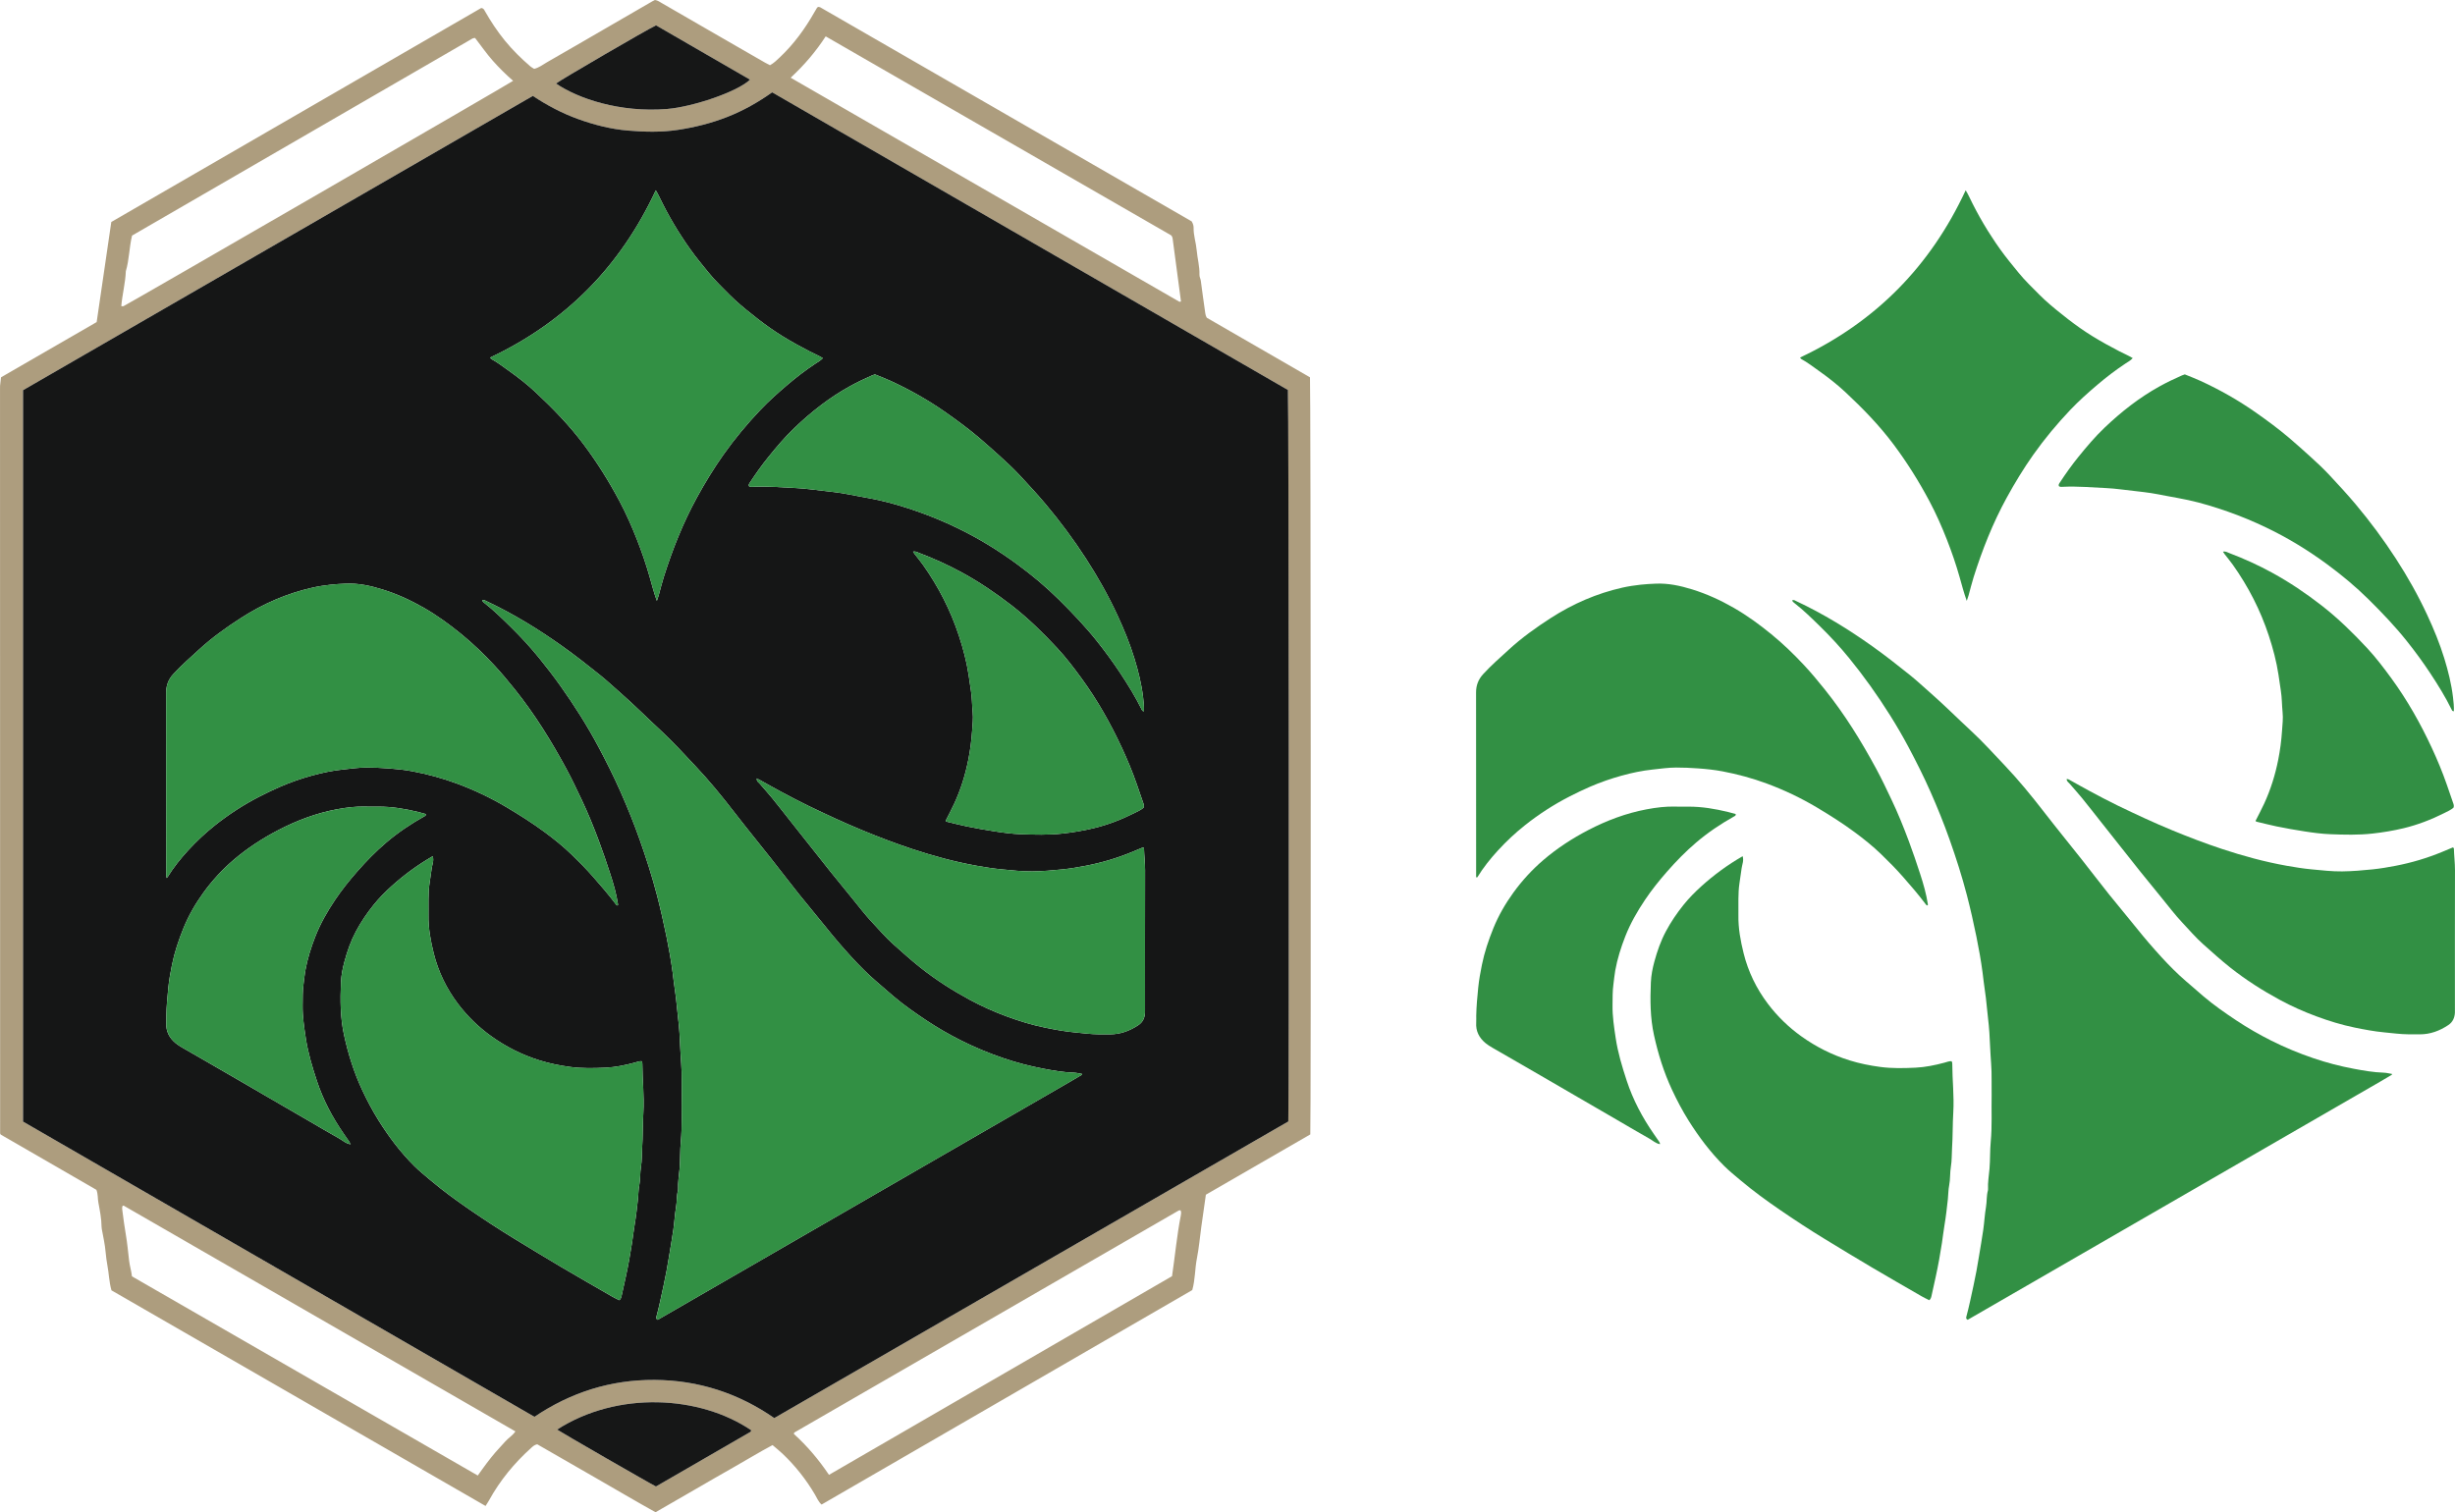 <?xml version="1.0" encoding="UTF-8"?>
<svg id="Layer_1" data-name="Layer 1" xmlns="http://www.w3.org/2000/svg" viewBox="0 0 349.595 215.383">
    <defs>
        <style>
            .cls-1 {
            fill: #329044;
            }

            .cls-1, .cls-2, .cls-3, .cls-4, .cls-5, .cls-6 {
            stroke-width: 0px;
            }

            .cls-2 {
            fill: #161717;
            }

            .cls-3 {
            fill: #ad9d7e;
            }

            .cls-4 {
            fill: #1b2d1f;
            }

            .cls-5 {
            fill: #328f44;
            }

            .cls-6 {
            fill: #151616;
            }
        </style>
    </defs>
    <g>
        <path class="cls-3"
              d="m186.587,161.57c-4.99,2.882-9.967,5.757-14.869,8.588-.229,1.608-.447,3.11-.655,4.614-.204,1.477-.327,2.969-.617,4.428-.296,1.491-.237,3.032-.665,4.54-17.586,10.178-35.172,20.356-52.788,30.551-.451-.399-.661-.945-.944-1.427-1.275-2.164-2.814-4.113-4.638-5.836-.435-.411-.906-.783-1.4-1.208-1.911,1.017-3.726,2.133-5.58,3.18-1.837,1.037-3.657,2.101-5.484,3.155-1.849,1.066-3.697,2.134-5.595,3.229-2.859-1.588-5.659-3.246-8.48-4.866-2.802-1.609-5.601-3.221-8.37-4.813-.401.077-.634.312-.876.53-2.404,2.162-4.43,4.628-5.992,7.466-.142.258-.312.501-.491.788-17.813-10.269-35.58-20.512-53.27-30.71-.35-1.243-.359-2.426-.583-3.574-.23-1.178-.247-2.383-.49-3.558-.109-.528-.204-1.06-.302-1.59-.02-.106-.034-.216-.035-.324-.011-1.18-.246-2.328-.459-3.483-.103-.559-.033-1.149-.274-1.785-4.503-2.601-9.077-5.244-13.629-7.872-.028-.051-.043-.074-.054-.098-.012-.024-.029-.05-.029-.075C.012,126.091.007,90.764.003,55.437c0-.165-.01-.33.006-.493.036-.38.085-.758.136-1.204,4.522-2.612,9.07-5.239,13.62-7.867.35-2.39.696-4.75,1.041-7.111.344-2.351.686-4.702,1.043-7.146C33.403,21.452,51.013,11.274,68.533,1.135c.35.06.41.261.502.422.843,1.478,1.775,2.895,2.85,4.215,1.094,1.343,2.322,2.552,3.633,3.679.163.14.363.237.546.355.703-.166,1.244-.607,1.831-.943,2.806-1.604,5.598-3.231,8.395-4.851,2.204-1.276,4.407-2.554,6.612-3.83.117-.068.241-.122.36-.182.384.045.674.268.978.441,1.853,1.062,3.699,2.138,5.549,3.206,1.992,1.151,3.986,2.299,5.979,3.448,1.068.616,2.135,1.231,3.205,1.843.213.122.435.228.673.353.539-.293.968-.715,1.401-1.123,1.99-1.879,3.584-4.062,4.928-6.437.121-.214.246-.426.377-.635.026-.042.088-.061.164-.111.08.015.201.006.288.057,17.655,10.173,35.307,20.351,52.894,30.49.201.344.278.634.273.94-.02,1.074.346,2.093.436,3.151.099,1.17.436,2.315.396,3.499-.011.315.157.571.195.872.194,1.545.425,3.085.637,4.627.027.194.07.376.221.64,4.849,2.8,9.779,5.647,14.687,8.48.112.665.156,106.259.045,107.827ZM75.876,13.659C51.645,27.65,27.446,41.622,3.279,55.576v104.171c24.264,14.01,48.509,28.009,72.826,42.049,5.127-3.463,10.832-5.29,17.094-5.256,6.253.034,11.943,1.891,17.055,5.434,24.458-14.114,48.853-28.188,73.201-42.243.12-2.331.066-103.486-.056-104.189-24.471-14.124-48.956-28.256-73.445-42.391-2.024,1.431-4.119,2.613-6.373,3.499-2.269.891-4.61,1.479-7.025,1.846-2.395.364-4.78.303-7.17.099-2.434-.207-4.787-.814-7.08-1.641-2.275-.821-4.401-1.949-6.432-3.294Zm-7.841,196.497c.477-.661.866-1.221,1.278-1.764.397-.523.806-1.039,1.234-1.537.446-.519.933-1.003,1.379-1.523.438-.511,1.054-.847,1.469-1.46-18.627-10.738-37.203-21.446-55.781-32.154-.019-.011-.053-.001-.079.005-.025.005-.048.017-.079.029-.112.264-.047.54-.012.805.146,1.107.287,2.215.479,3.314.216,1.234.314,2.483.468,3.724.091.734.313,1.427.402,2.193,16.394,9.444,32.787,18.888,49.242,28.367ZM17.271,43.598c.147.009.236.041.303.015.499-.2,55.045-31.749,55.495-32.102-1.036-.902-2.003-1.854-2.906-2.876-.906-1.025-1.676-2.151-2.513-3.231-.149.03-.27.024-.357.075-16.18,9.365-32.357,18.734-48.489,28.076-.412,1.726-.399,3.442-.885,5.071-.064,1.669-.503,3.295-.648,4.971ZM112.59,11.068c18.545,10.692,36.952,21.304,55.362,31.913.034.02.101-.017.223-.041-.396-2.99-.792-5.985-1.193-8.979-.022-.162-.085-.318-.218-.448-16.358-9.423-32.727-18.853-49.184-28.333-1.411,2.167-3.035,4.078-4.989,5.888Zm55.535,161.322c-.212-.047-.325.049-.439.115-18.191,10.505-36.38,21.013-54.569,31.523-.02.011-.031.043-.04.067-.009.025-.009.052-.024.144,1.887,1.701,3.542,3.66,4.995,5.819,16.317-9.451,32.571-18.866,48.853-28.297.426-2.884.685-5.775,1.245-8.621.046-.233.089-.487-.022-.75Zm-74.716,39.325c.421-.242.824-.473,1.226-.706,3.962-2.29,7.924-4.58,11.885-6.871.184-.106.414-.168.467-.422-7.338-4.987-19.074-5.628-27.653-.105.52.371,13.316,7.746,14.075,8.103Zm.011-208.107c-1.243.571-13.757,7.862-14.239,8.286,3.087,2.122,9.061,4.179,15.823,3.626,3.611-.295,9.998-2.432,11.8-4.176-4.463-2.589-8.915-5.156-13.385-7.737Z"/>
        <path class="cls-6"
              d="m75.876,13.659c2.031,1.346,4.157,2.474,6.432,3.294,2.293.827,4.646,1.434,7.08,1.641,2.39.203,4.775.265,7.17-.099,2.415-.367,4.756-.955,7.025-1.846,2.255-.886,4.35-2.067,6.373-3.499,24.489,14.135,48.974,28.267,73.445,42.391.121.702.176,101.858.056,104.189-24.348,14.055-48.743,28.13-73.201,42.243-5.113-3.543-10.802-5.399-17.055-5.434-6.263-.034-11.967,1.793-17.094,5.256-24.317-14.04-48.562-28.039-72.826-42.049V55.576c24.167-13.954,48.365-27.926,72.596-41.917Zm-26.034,149.302c.009.071.039.098.09.08.012-.053-.018-.079-.09-.08.019-.146-.044-.261-.126-.377-.253-.357-.499-.719-.748-1.078-1.63-2.351-2.961-4.863-3.854-7.58-.655-1.992-1.262-4.001-1.575-6.091-.231-1.541-.467-3.074-.447-4.635.013-1.01-.011-2.017.129-3.029.089-.645.142-1.304.258-1.945.302-1.668.81-3.28,1.429-4.86.723-1.845,1.703-3.551,2.8-5.188.943-1.408,2.004-2.73,3.122-4.009,1.3-1.487,2.672-2.893,4.177-4.175,1.672-1.426,3.484-2.64,5.396-3.713.112-.062.265-.101.233-.338-.344-.094-.705-.201-1.071-.29-1.86-.454-3.739-.77-5.661-.764-.603.002-1.207.016-1.809-.005-1.402-.048-2.787.13-4.153.387-2.919.548-5.681,1.59-8.307,2.956-2.283,1.188-4.433,2.587-6.399,4.271-1.612,1.381-3.026,2.928-4.265,4.639-1.142,1.577-2.111,3.255-2.846,5.066-.689,1.699-1.272,3.427-1.634,5.226-.215,1.069-.413,2.137-.522,3.226-.133,1.331-.257,2.661-.284,3.998-.007.329.018.659-.004.987-.082,1.224.42,2.181,1.34,2.939.293.242.623.445.952.637,1.133.662,2.275,1.31,3.412,1.966,1.705.985,3.408,1.971,5.112,2.958,1.206.699,2.41,1.403,3.616,2.103,1.844,1.071,3.69,2.14,5.534,3.211,1.56.906,3.111,1.829,4.684,2.713.494.278.92.697,1.51.794Zm57.93-52.005c-.01-.071-.04-.098-.091-.079-.01.052.021.078.092.077-.026.327.25.467.421.668.586.686,1.195,1.352,1.764,2.051.914,1.124,1.804,2.268,2.703,3.403.95,1.2,1.899,2.401,2.849,3.601.933,1.179,1.86,2.362,2.802,3.534,1.01,1.258,2.03,2.507,3.052,3.755.935,1.142,1.825,2.328,2.835,3.399.992,1.052,1.928,2.158,3.019,3.127,1.268,1.127,2.521,2.266,3.852,3.32,2.216,1.753,4.586,3.265,7.068,4.606,1.663.898,3.387,1.667,5.158,2.324,1.791.664,3.614,1.228,5.491,1.612,1.389.284,2.777.546,4.193.681,1.168.112,2.33.27,3.505.279.521.004,1.042,0,1.563.002,1.501.004,2.837-.5,4.068-1.322.616-.411.89-1.016.936-1.738.012-.191.002-.384.002-.576,0-6.58-.009-13.159.009-19.739.003-1.042-.131-2.071-.157-3.109-.001-.038-.066-.075-.13-.144-.511.213-1.035.435-1.561.652-2.126.877-4.319,1.529-6.576,1.965-1.097.212-2.195.4-3.309.515-1.44.149-2.88.269-4.327.288-1.45.019-2.886-.152-4.327-.286-1.197-.111-2.377-.299-3.558-.51-3.148-.561-6.224-1.4-9.254-2.405-2.359-.783-4.68-1.67-6.98-2.616-2.657-1.093-5.257-2.308-7.842-3.555-1.331-.642-2.632-1.344-3.937-2.037-.917-.488-1.817-1.009-2.728-1.509-.189-.104-.366-.249-.603-.235Zm-84.1,13.998c.029.033.058.066.087.099.028-.034.055-.069.083-.103.849-1.379,1.857-2.641,2.946-3.83,1.184-1.292,2.461-2.489,3.84-3.583,2.002-1.588,4.131-2.964,6.403-4.125.951-.486,1.912-.947,2.893-1.371,1.458-.63,2.955-1.148,4.482-1.571,1.445-.4,2.91-.708,4.409-.867,1.113-.118,2.219-.281,3.341-.284,1.039-.002,2.074.045,3.112.12,1.174.085,2.344.204,3.492.422,2.144.406,4.248.977,6.303,1.738,2.472.916,4.842,2.043,7.102,3.387,1.856,1.104,3.683,2.26,5.422,3.547,1.32.977,2.6,2.005,3.78,3.147,1.062,1.028,2.104,2.077,3.082,3.192,1.083,1.234,2.156,2.473,3.145,3.784.096.127.174.285.361.311.019-.048.06-.098.053-.14-.226-1.487-.639-2.925-1.104-4.353-.507-1.559-1.032-3.111-1.605-4.647-.755-2.024-1.563-4.026-2.494-5.976-.695-1.457-1.379-2.917-2.149-4.339-1.069-1.974-2.189-3.914-3.399-5.805-1.224-1.914-2.537-3.765-3.956-5.537-.94-1.173-1.904-2.333-2.929-3.432-1.457-1.562-2.993-3.044-4.652-4.401-1.698-1.389-3.457-2.674-5.361-3.768-1.882-1.082-3.84-1.979-5.912-2.62-1.703-.527-3.431-.905-5.234-.819-.709.034-1.415.065-2.123.146-.87.099-1.734.226-2.582.417-3.663.824-7.056,2.301-10.209,4.334-2.094,1.35-4.115,2.796-5.957,4.485-1.249,1.146-2.529,2.255-3.675,3.51-.682.747-1.004,1.591-1.003,2.605.012,8.775.009,17.551.01,26.326Zm45.002-39.462c.043.204.188.299.314.397,1.321,1.029,2.51,2.2,3.704,3.37,1.449,1.421,2.823,2.91,4.102,4.483,1.034,1.272,2.033,2.573,2.986,3.911,1.988,2.788,3.819,5.675,5.429,8.694,1.121,2.101,2.19,4.23,3.154,6.411.985,2.226,1.899,4.479,2.71,6.772.929,2.626,1.783,5.279,2.482,7.975.506,1.952.951,3.921,1.353,5.897.342,1.681.647,3.371.872,5.075.118.892.206,1.789.346,2.675.2,1.268.272,2.547.431,3.818.176,1.407.253,2.831.31,4.245.061,1.503.233,3.002.203,4.509-.015.74.022,1.481.006,2.221-.047,2.216.083,4.434-.128,6.651-.121,1.276-.067,2.566-.174,3.851-.081.978-.261,1.954-.21,2.943.003.054-.003.111-.018.163-.216.77-.139,1.572-.273,2.355-.183,1.074-.236,2.169-.39,3.248-.18,1.267-.41,2.527-.612,3.791-.224,1.399-.477,2.792-.783,4.176-.324,1.464-.614,2.935-1.008,4.383-.039.142-.1.326.179.469,19.547-11.287,39.132-22.597,58.717-33.907.567-.328,1.13-.664,1.693-.999.014-.009.008-.052.015-.115-.39-.062-.781-.167-1.175-.179-1.452-.046-2.88-.294-4.297-.562-1.929-.364-3.834-.86-5.696-1.492-2.072-.704-4.094-1.543-6.051-2.525-1.713-.86-3.371-1.818-4.968-2.879-1.595-1.06-3.163-2.154-4.629-3.394-.857-.725-1.697-1.467-2.546-2.2-1.228-1.06-2.366-2.209-3.456-3.399-1.218-1.33-2.398-2.697-3.526-4.109-1.297-1.623-2.645-3.207-3.943-4.83-1.315-1.644-2.587-3.322-3.892-4.974-1.763-2.231-3.564-4.433-5.304-6.682-1.793-2.316-3.642-4.589-5.655-6.71-1.581-1.666-3.119-3.375-4.814-4.941-1.951-1.802-3.823-3.69-5.825-5.438-.969-.846-1.907-1.729-2.91-2.532-1.728-1.384-3.468-2.752-5.274-4.039-3.441-2.451-7.024-4.654-10.852-6.449-.166-.078-.323-.221-.601-.132Zm-7.049,36.454c-2.172,1.25-4.103,2.675-5.889,4.288-.913.825-1.779,1.703-2.554,2.671-.944,1.18-1.787,2.422-2.496,3.752-.723,1.356-1.229,2.802-1.631,4.282-.265.974-.461,1.977-.504,2.979-.107,2.515-.102,5.024.444,7.512.588,2.68,1.4,5.278,2.556,7.764.705,1.515,1.485,2.991,2.374,4.409,1.459,2.325,3.102,4.509,5.049,6.447.735.732,1.548,1.387,2.342,2.057,1.799,1.518,3.702,2.901,5.642,4.231,2.075,1.423,4.178,2.806,6.329,4.115,2.196,1.337,4.391,2.676,6.604,3.985,2.402,1.42,4.824,2.807,7.24,4.202.352.203.723.372,1.068.548.216-.198.27-.406.317-.621.197-.905.399-1.81.598-2.715.35-1.598.64-3.207.886-4.823.127-.835.219-1.676.36-2.509.209-1.237.349-2.482.485-3.729.071-.653.056-1.32.184-1.954.181-.893.096-1.796.248-2.691.146-.854.105-1.742.163-2.615.111-1.691.074-3.391.176-5.087.138-2.299-.137-4.596-.143-6.896-0-.136.006-.275-.127-.409-.334-.009-.666.128-1.002.218-1.347.36-2.719.644-4.103.709-1.663.079-3.332.121-5.003-.101-1.494-.199-2.959-.491-4.393-.938-2.474-.771-4.764-1.918-6.872-3.429-1.818-1.303-3.41-2.848-4.753-4.624-1.632-2.159-2.804-4.563-3.46-7.2-.443-1.778-.773-3.576-.742-5.42.026-1.531-.078-3.063.154-4.592.106-.699.215-1.4.304-2.101.067-.531.34-1.049.146-1.715Zm31.913-36.366c.085-.253.181-.502.253-.759.243-.867.448-1.745.719-2.602,1.238-3.918,2.738-7.725,4.719-11.337,1.159-2.114,2.406-4.167,3.798-6.135,1.599-2.26,3.367-4.379,5.271-6.385,1.207-1.272,2.519-2.433,3.854-3.571,1.272-1.083,2.596-2.093,3.989-3.016.334-.221.705-.405,1.029-.769-.638-.388-1.292-.651-1.911-.977-.629-.332-1.26-.661-1.881-1.009-.644-.36-1.285-.728-1.913-1.117-.605-.374-1.199-.766-1.782-1.173-.583-.406-1.153-.832-1.717-1.265-.564-.432-1.12-.875-1.668-1.328-.548-.453-1.094-.91-1.617-1.391-.524-.482-1.024-.992-1.526-1.498-.521-.525-1.049-1.046-1.545-1.595-.476-.527-.919-1.084-1.368-1.635-.449-.551-.898-1.103-1.326-1.67-.428-.567-.842-1.146-1.243-1.733-.4-.587-.776-1.191-1.163-1.787-.402-.62-.752-1.271-1.127-1.907-.362-.615-.667-1.257-1.003-1.884-.326-.608-.576-1.259-.998-1.935-5.027,10.834-12.852,18.76-23.582,23.82.066.087.099.172.161.205.892.486,1.692,1.109,2.518,1.694,1.319.933,2.593,1.93,3.771,3.029,2.484,2.318,4.849,4.749,6.891,7.484,1.904,2.55,3.582,5.234,5.075,8.039.952,1.789,1.77,3.643,2.508,5.528.677,1.728,1.28,3.484,1.788,5.274.318,1.121.606,2.248,1.025,3.405Zm13.127-16.325c.2.132.426.086.64.075,2.029-.097,4.05.099,6.072.184.675.029,1.359.102,2.037.181.785.091,1.57.181,2.354.276.676.082,1.354.153,2.027.259.726.114,1.448.262,2.17.398,1.044.197,2.092.377,3.13.601,1.922.416,3.796,1.001,5.653,1.651,1.861.651,3.674,1.414,5.449,2.264,3.068,1.47,5.961,3.24,8.698,5.256,2.072,1.527,4.048,3.171,5.881,4.986,1.909,1.89,3.76,3.827,5.435,5.933,1.176,1.479,2.294,2.999,3.332,4.573,1.099,1.666,2.15,3.367,3.036,5.162.059.119.107.257.321.247.029-.677-.044-1.339-.125-2.015-.225-1.879-.681-3.701-1.232-5.5-.65-2.119-1.493-4.168-2.426-6.177-1.293-2.784-2.795-5.455-4.464-8.031-1.756-2.712-3.676-5.3-5.755-7.776-1.181-1.406-2.426-2.75-3.675-4.09-.877-.941-1.815-1.823-2.773-2.686-.997-.897-1.989-1.797-3.012-2.665-1.525-1.294-3.129-2.478-4.764-3.624-2.472-1.734-5.09-3.214-7.83-4.478-.742-.342-1.51-.628-2.257-.936-.16.057-.291.095-.414.149-1.077.473-2.135.979-3.168,1.55-2.895,1.601-5.467,3.626-7.851,5.898-1.349,1.285-2.549,2.708-3.722,4.156-.949,1.171-1.816,2.397-2.643,3.655-.108.164-.226.315-.124.524Zm56.186,45.781c.102-.274.017-.474-.056-.683-.308-.876-.603-1.756-.908-2.633-.62-1.782-1.344-3.525-2.139-5.233-1.609-3.453-3.472-6.763-5.721-9.847-1.096-1.503-2.221-2.988-3.487-4.347-2.015-2.164-4.123-4.233-6.469-6.056-2.231-1.732-4.56-3.305-7.033-4.661-1.968-1.079-4.01-2.01-6.111-2.804-.266-.101-.529-.293-.905-.198.095.141.161.253.239.355.384.498.79.979,1.154,1.491,2.217,3.119,3.944,6.49,5.139,10.128.596,1.815,1.086,3.657,1.374,5.551.115.754.213,1.511.334,2.262.166,1.03.146,2.067.252,3.098.088.862-.021,1.742-.08,2.616-.095,1.393-.273,2.767-.543,4.132-.427,2.149-1.073,4.232-1.99,6.224-.387.84-.827,1.656-1.239,2.477.058.123.172.13.275.154.901.213,1.798.446,2.704.634,1.333.278,2.674.508,4.021.718,1.215.19,2.438.35,3.653.397,1.992.078,3.989.132,5.988-.091,1.495-.166,2.972-.409,4.427-.757,1.997-.478,3.913-1.216,5.748-2.136.479-.24.991-.459,1.374-.794Z"/>
        <path class="cls-2"
              d="m93.409,211.715c-.758-.358-13.555-7.732-14.075-8.103,8.579-5.524,20.315-4.882,27.653.105-.052.254-.283.315-.467.422-3.961,2.291-7.923,4.581-11.885,6.871-.402.232-.805.463-1.226.706Z"/>
        <path class="cls-2"
              d="m93.419,3.608c4.47,2.581,8.921,5.148,13.385,7.737-1.802,1.744-8.19,3.881-11.8,4.176-6.762.552-12.736-1.505-15.823-3.626.481-.424,12.995-7.715,14.239-8.286Z"/>
        <path class="cls-1"
              d="m68.674,85.492c.278-.089.434.054.601.132,3.828,1.795,7.411,3.998,10.852,6.449,1.806,1.286,3.546,2.655,5.274,4.039,1.003.803,1.941,1.686,2.91,2.532,2.002,1.748,3.874,3.636,5.825,5.438,1.695,1.565,3.233,3.275,4.814,4.941,2.013,2.121,3.862,4.394,5.655,6.71,1.74,2.249,3.541,4.451,5.304,6.682,1.305,1.652,2.577,3.329,3.892,4.974,1.298,1.623,2.646,3.207,3.943,4.83,1.128,1.411,2.308,2.778,3.526,4.109,1.09,1.19,2.228,2.339,3.456,3.399.849.733,1.689,1.475,2.546,2.2,1.466,1.24,3.034,2.334,4.629,3.394,1.597,1.061,3.255,2.019,4.968,2.879,1.957.982,3.978,1.821,6.051,2.525,1.861.632,3.766,1.129,5.696,1.492,1.417.267,2.845.516,4.297.562.394.013.785.117,1.175.179-.007.062-.001.106-.015.115-.563.335-1.126.671-1.693.999-19.585,11.31-39.171,22.62-58.717,33.907-.278-.143-.217-.327-.179-.469.394-1.448.684-2.92,1.008-4.383.306-1.384.559-2.777.783-4.176.202-1.264.433-2.524.612-3.791.153-1.08.206-2.175.39-3.248.134-.783.057-1.585.273-2.355.015-.052.021-.109.018-.163-.051-.989.128-1.965.21-2.943.107-1.285.053-2.575.174-3.851.211-2.217.081-4.434.128-6.651.016-.74-.021-1.481-.006-2.221.03-1.507-.143-3.006-.203-4.509-.057-1.414-.134-2.838-.31-4.245-.159-1.271-.231-2.55-.431-3.818-.14-.886-.228-1.783-.346-2.675-.225-1.704-.53-3.394-.872-5.075-.402-1.976-.847-3.946-1.353-5.897-.699-2.696-1.552-5.349-2.482-7.975-.812-2.293-1.726-4.546-2.71-6.772-.965-2.181-2.034-4.31-3.154-6.411-1.61-3.019-3.441-5.906-5.429-8.694-.954-1.337-1.952-2.638-2.986-3.911-1.279-1.573-2.652-3.062-4.102-4.483-1.194-1.17-2.383-2.341-3.704-3.37-.126-.098-.271-.194-.314-.397Z"/>
        <path class="cls-1"
              d="m23.671,124.954c-.001-8.775.003-17.551-.01-26.326-.001-1.014.321-1.858,1.003-2.605,1.146-1.254,2.426-2.364,3.675-3.51,1.842-1.69,3.862-3.135,5.957-4.485,3.153-2.033,6.546-3.51,10.209-4.334.848-.191,1.712-.318,2.582-.417.709-.081,1.414-.112,2.123-.146,1.803-.086,3.531.291,5.234.819,2.072.641,4.03,1.538,5.912,2.62,1.905,1.095,3.663,2.379,5.361,3.768,1.659,1.357,3.195,2.839,4.652,4.401,1.025,1.099,1.989,2.258,2.929,3.432,1.419,1.772,2.732,3.624,3.956,5.537,1.21,1.891,2.33,3.831,3.399,5.805.77,1.422,1.454,2.882,2.149,4.339.931,1.95,1.74,3.952,2.494,5.976.573,1.536,1.098,3.088,1.605,4.647.465,1.428.878,2.866,1.104,4.353.006.042-.034.092-.053.14-.187-.026-.265-.184-.361-.311-.989-1.311-2.062-2.55-3.145-3.784-.978-1.115-2.019-2.164-3.082-3.192-1.18-1.142-2.46-2.17-3.78-3.147-1.739-1.287-3.566-2.443-5.422-3.547-2.26-1.345-4.629-2.471-7.102-3.387-2.054-.761-4.159-1.331-6.303-1.738-1.148-.218-2.318-.337-3.492-.422-1.038-.075-2.073-.123-3.112-.12-1.122.003-2.228.166-3.341.284-1.498.159-2.963.467-4.409.867-1.527.423-3.024.941-4.482,1.571-.981.424-1.942.885-2.893,1.371-2.272,1.161-4.402,2.537-6.403,4.125-1.379,1.094-2.656,2.292-3.84,3.583-1.09,1.188-2.098,2.45-2.946,3.83-.057.001-.113.003-.17.004Z"/>
        <path class="cls-1"
              d="m61.625,121.946c.194.666-.079,1.184-.146,1.715-.089.701-.198,1.402-.304,2.101-.232,1.529-.128,3.061-.154,4.592-.031,1.844.299,3.641.742,5.42.656,2.637,1.828,5.041,3.46,7.2,1.343,1.776,2.935,3.322,4.753,4.624,2.108,1.511,4.397,2.658,6.872,3.429,1.434.447,2.898.739,4.393.938,1.671.222,3.339.18,5.003.101,1.384-.066,2.756-.349,4.103-.709.336-.09.668-.228,1.002-.218.133.134.126.274.127.409.006,2.3.281,4.597.143,6.896-.102,1.696-.065,3.396-.176,5.087-.057.873-.017,1.76-.163,2.615-.153.895-.068,1.798-.248,2.691-.128.633-.113,1.301-.184,1.954-.136,1.247-.276,2.491-.485,3.729-.141.833-.233,1.674-.36,2.509-.246,1.617-.536,3.226-.886,4.823-.198.905-.401,1.809-.598,2.715-.047.215-.1.423-.317.621-.345-.176-.717-.345-1.068-.548-2.417-1.395-4.838-2.782-7.24-4.202-2.213-1.308-4.408-2.648-6.604-3.985-2.15-1.309-4.253-2.692-6.329-4.115-1.94-1.33-3.842-2.713-5.642-4.231-.794-.67-1.607-1.325-2.342-2.057-1.948-1.938-3.59-4.122-5.049-6.447-.889-1.417-1.669-2.894-2.374-4.409-1.157-2.486-1.968-5.084-2.556-7.764-.546-2.489-.551-4.998-.444-7.512.043-1.002.239-2.005.504-2.979.402-1.479.909-2.926,1.631-4.282.709-1.33,1.552-2.572,2.496-3.752.774-.968,1.641-1.847,2.554-2.671,1.786-1.613,3.717-3.038,5.889-4.288Z"/>
        <path class="cls-1"
              d="m93.538,85.58c-.419-1.157-.707-2.284-1.025-3.405-.508-1.79-1.111-3.546-1.788-5.274-.738-1.885-1.556-3.738-2.508-5.528-1.493-2.805-3.171-5.489-5.075-8.039-2.042-2.735-4.407-5.166-6.891-7.484-1.177-1.099-2.452-2.096-3.771-3.029-.826-.584-1.626-1.207-2.518-1.694-.061-.033-.094-.118-.161-.205,10.73-5.06,18.555-12.986,23.582-23.82.422.676.672,1.327.998,1.935.336.627.641,1.269,1.003,1.884.374.636.725,1.287,1.127,1.907.387.596.763,1.2,1.163,1.787.4.587.814,1.166,1.243,1.733.428.567.877,1.118,1.326,1.67.449.551.892,1.108,1.368,1.635.496.549,1.023,1.07,1.545,1.595.502.506,1.002,1.016,1.526,1.498.523.481,1.069.938,1.617,1.391.548.453,1.104.896,1.668,1.328.564.432,1.134.858,1.717,1.265.583.406,1.177.799,1.782,1.173.628.388,1.269.756,1.913,1.117.621.347,1.252.677,1.881,1.009.619.327,1.274.589,1.911.977-.324.364-.695.547-1.029.769-1.393.923-2.717,1.932-3.989,3.016-1.335,1.137-2.647,2.299-3.854,3.571-1.904,2.006-3.672,4.125-5.271,6.385-1.392,1.968-2.639,4.021-3.798,6.135-1.981,3.612-3.481,7.419-4.719,11.337-.271.858-.476,1.736-.719,2.602-.072.257-.168.506-.253.759Z"/>
        <path class="cls-1"
              d="m107.772,110.956c.236-.014.414.131.603.235.911.5,1.81,1.022,2.728,1.509,1.305.693,2.607,1.395,3.937,2.037,2.585,1.247,5.185,2.462,7.842,3.555,2.3.947,4.622,1.833,6.98,2.616,3.03,1.005,6.106,1.844,9.254,2.405,1.181.21,2.361.398,3.558.51,1.441.134,2.877.305,4.327.286,1.447-.019,2.887-.139,4.327-.288,1.115-.115,2.213-.303,3.309-.515,2.257-.436,4.45-1.088,6.576-1.965.526-.217,1.051-.439,1.561-.652.064.069.129.105.13.144.026,1.037.16,2.067.157,3.109-.018,6.58-.009,13.159-.009,19.739,0,.192.01.384-.002.576-.045.721-.32,1.327-.936,1.738-1.231.822-2.567,1.326-4.068,1.322-.521-.001-1.042.003-1.563-.002-1.175-.009-2.338-.168-3.505-.279-1.415-.135-2.803-.398-4.193-.681-1.877-.384-3.7-.948-5.491-1.612-1.771-.656-3.495-1.425-5.158-2.324-2.482-1.341-4.852-2.853-7.068-4.606-1.332-1.054-2.584-2.193-3.852-3.32-1.091-.969-2.027-2.074-3.019-3.127-1.01-1.071-1.9-2.258-2.835-3.399-1.022-1.248-2.042-2.498-3.052-3.755-.941-1.172-1.869-2.356-2.802-3.534-.95-1.2-1.899-2.401-2.849-3.601-.899-1.136-1.789-2.28-2.703-3.403-.569-.699-1.178-1.366-1.764-2.051-.172-.201-.448-.341-.421-.668l-.002.002Z"/>
        <path class="cls-5"
              d="m49.842,162.961c-.591-.097-1.016-.516-1.51-.794-1.573-.884-3.124-1.807-4.684-2.713-1.844-1.071-3.69-2.14-5.534-3.211-1.206-.7-2.41-1.403-3.616-2.103-1.703-.987-3.407-1.974-5.112-2.958-1.137-.656-2.278-1.304-3.412-1.966-.33-.192-.659-.396-.952-.637-.92-.758-1.422-1.715-1.34-2.939.022-.328-.002-.658.004-.987.027-1.338.151-2.667.284-3.998.109-1.089.307-2.157.522-3.226.362-1.8.945-3.528,1.634-5.226.735-1.811,1.704-3.489,2.846-5.066,1.239-1.711,2.654-3.258,4.265-4.639,1.966-1.684,4.116-3.083,6.399-4.271,2.627-1.366,5.388-2.408,8.307-2.956,1.366-.256,2.751-.435,4.153-.387.602.021,1.206.007,1.809.005,1.923-.006,3.801.311,5.661.764.366.089.727.197,1.071.29.032.237-.122.275-.233.338-1.912,1.073-3.724,2.287-5.396,3.713-1.504,1.283-2.877,2.688-4.177,4.175-1.118,1.279-2.179,2.601-3.122,4.009-1.097,1.637-2.077,3.342-2.8,5.188-.619,1.58-1.127,3.192-1.429,4.86-.116.64-.169,1.3-.258,1.945-.14,1.012-.116,2.019-.129,3.029-.02,1.561.216,3.095.447,4.635.313,2.091.92,4.099,1.575,6.091.893,2.717,2.224,5.229,3.854,7.58.249.36.495.722.748,1.078.082.116.145.23.126.377h0Z"/>
        <path class="cls-5"
              d="m106.665,69.255c-.102-.209.016-.36.124-.524.827-1.258,1.694-2.484,2.643-3.655,1.173-1.447,2.373-2.871,3.722-4.156,2.384-2.272,4.956-4.297,7.851-5.898,1.032-.571,2.091-1.077,3.168-1.55.123-.054.253-.091.414-.149.747.308,1.515.594,2.257.936,2.74,1.264,5.358,2.744,7.83,4.478,1.635,1.146,3.239,2.33,4.764,3.624,1.023.868,2.016,1.768,3.012,2.665.959.863,1.896,1.745,2.773,2.686,1.249,1.34,2.494,2.684,3.675,4.09,2.079,2.476,3.999,5.064,5.755,7.776,1.669,2.576,3.171,5.247,4.464,8.031.933,2.009,1.776,4.058,2.426,6.177.551,1.799,1.007,3.621,1.232,5.5.081.676.154,1.338.125,2.015-.214.01-.262-.128-.321-.247-.885-1.795-1.936-3.496-3.036-5.162-1.038-1.574-2.156-3.095-3.332-4.573-1.675-2.106-3.526-4.043-5.435-5.933-1.833-1.815-3.809-3.459-5.881-4.986-2.737-2.017-5.63-3.787-8.698-5.256-1.775-.85-3.587-1.613-5.449-2.264-1.857-.649-3.73-1.234-5.653-1.651-1.038-.225-2.086-.404-3.13-.601-.723-.137-1.444-.284-2.17-.398-.672-.106-1.351-.177-2.027-.259-.784-.095-1.569-.185-2.354-.276-.678-.079-1.363-.152-2.037-.181-2.022-.086-4.043-.281-6.072-.184-.214.01-.44.057-.64-.076Z"/>
        <path class="cls-5"
              d="m162.851,115.036c-.384.335-.895.554-1.374.794-1.836.92-3.752,1.657-5.748,2.136-1.454.348-2.932.591-4.427.757-1.999.222-3.996.169-5.988.091-1.216-.048-2.438-.207-3.653-.397-1.347-.21-2.688-.441-4.021-.718-.906-.189-1.803-.421-2.704-.634-.103-.024-.217-.032-.275-.154.413-.821.853-1.637,1.239-2.477.917-1.992,1.563-4.075,1.99-6.224.271-1.364.449-2.738.543-4.132.059-.874.169-1.754.08-2.616-.106-1.031-.086-2.068-.252-3.098-.121-.751-.22-1.508-.334-2.262-.288-1.895-.778-3.736-1.374-5.551-1.194-3.638-2.922-7.009-5.139-10.128-.364-.512-.77-.993-1.154-1.491-.079-.102-.145-.214-.239-.355.376-.096.64.097.905.198,2.101.794,4.143,1.725,6.111,2.804,2.473,1.355,4.803,2.928,7.033,4.661,2.346,1.822,4.454,3.892,6.469,6.056,1.266,1.359,2.39,2.844,3.487,4.347,2.249,3.085,4.113,6.394,5.721,9.847.795,1.708,1.519,3.451,2.139,5.233.305.877.6,1.757.908,2.633.073.209.158.409.056.683Z"/>
        <path class="cls-1"
              d="m107.774,110.954c-.072.001-.103-.025-.092-.077.05-.019.081.008.091.079l.002-.002Z"/>
        <path class="cls-4"
              d="m23.671,124.954c.057-.001.113-.003.17-.004-.028.034-.055.069-.083.103-.029-.033-.058-.066-.087-.099Z"/>
        <path class="cls-5"
              d="m49.842,162.961c.072.001.102.028.09.08-.051.018-.08-.009-.09-.08h-0Z"/>
    </g>
    <g>
        <path class="cls-1"
              d="m255.206,85.492c.278-.089.434.054.601.132,3.828,1.795,7.411,3.998,10.852,6.449,1.806,1.286,3.546,2.655,5.274,4.039,1.003.803,1.941,1.686,2.91,2.532,2.002,1.748,3.874,3.636,5.825,5.438,1.695,1.565,3.233,3.275,4.814,4.941,2.013,2.121,3.862,4.394,5.655,6.71,1.74,2.249,3.541,4.451,5.304,6.682,1.305,1.652,2.577,3.329,3.892,4.974,1.298,1.623,2.646,3.207,3.943,4.83,1.128,1.411,2.308,2.778,3.526,4.109,1.09,1.19,2.228,2.339,3.456,3.399.849.733,1.689,1.475,2.546,2.2,1.466,1.24,3.034,2.334,4.629,3.394,1.597,1.061,3.255,2.019,4.968,2.879,1.957.982,3.978,1.821,6.051,2.525,1.861.632,3.766,1.129,5.696,1.492,1.417.267,2.845.516,4.297.562.394.013.785.117,1.175.179-.007.062-.001.106-.015.115-.563.335-1.126.671-1.693.999-19.585,11.31-39.171,22.62-58.717,33.907-.278-.143-.217-.327-.179-.469.394-1.448.684-2.92,1.008-4.383.306-1.384.559-2.777.783-4.176.202-1.264.433-2.524.612-3.791.153-1.08.206-2.175.39-3.248.134-.783.057-1.585.273-2.355.015-.052.021-.109.018-.163-.051-.989.128-1.965.21-2.943.107-1.285.053-2.575.174-3.851.211-2.217.081-4.434.128-6.651.016-.74-.021-1.481-.006-2.221.03-1.507-.143-3.006-.203-4.509-.057-1.414-.134-2.838-.31-4.245-.159-1.271-.231-2.55-.431-3.818-.14-.886-.228-1.783-.346-2.675-.225-1.704-.53-3.394-.872-5.075-.402-1.976-.847-3.946-1.353-5.897-.699-2.696-1.552-5.349-2.482-7.975-.812-2.293-1.726-4.546-2.71-6.772-.965-2.181-2.034-4.31-3.154-6.411-1.61-3.019-3.441-5.906-5.429-8.694-.954-1.337-1.952-2.638-2.986-3.911-1.279-1.573-2.652-3.062-4.102-4.483-1.194-1.17-2.383-2.341-3.704-3.37-.126-.098-.271-.194-.314-.397Z"/>
        <path class="cls-1"
              d="m210.203,124.954c-.001-8.775.003-17.551-.01-26.326-.001-1.014.321-1.858,1.003-2.605,1.146-1.254,2.426-2.364,3.675-3.51,1.842-1.69,3.862-3.135,5.957-4.485,3.153-2.033,6.546-3.51,10.209-4.334.848-.191,1.712-.318,2.582-.417.709-.081,1.414-.112,2.123-.146,1.803-.086,3.531.291,5.234.819,2.072.641,4.03,1.538,5.912,2.62,1.905,1.095,3.663,2.379,5.361,3.768,1.659,1.357,3.195,2.839,4.652,4.401,1.025,1.099,1.989,2.258,2.929,3.432,1.419,1.772,2.732,3.624,3.956,5.537,1.21,1.891,2.33,3.831,3.399,5.805.77,1.422,1.454,2.882,2.149,4.339.931,1.95,1.74,3.952,2.494,5.976.573,1.536,1.098,3.088,1.605,4.647.465,1.428.878,2.866,1.104,4.353.006.042-.034.092-.053.14-.187-.026-.265-.184-.361-.311-.989-1.311-2.062-2.55-3.145-3.784-.978-1.115-2.019-2.164-3.082-3.192-1.18-1.142-2.46-2.17-3.78-3.147-1.739-1.287-3.566-2.443-5.422-3.547-2.26-1.345-4.629-2.471-7.102-3.387-2.054-.761-4.159-1.331-6.303-1.738-1.148-.218-2.318-.337-3.492-.422-1.038-.075-2.073-.123-3.112-.12-1.122.003-2.228.166-3.341.284-1.498.159-2.963.467-4.409.867-1.527.423-3.024.941-4.482,1.571-.981.424-1.942.885-2.893,1.371-2.272,1.161-4.402,2.537-6.403,4.125-1.379,1.094-2.656,2.292-3.84,3.583-1.09,1.188-2.098,2.45-2.946,3.83-.057.001-.113.003-.17.004Z"/>
        <path class="cls-1"
              d="m248.157,121.946c.194.666-.079,1.184-.146,1.715-.089.701-.198,1.402-.304,2.101-.232,1.529-.128,3.061-.154,4.592-.031,1.844.299,3.641.742,5.42.656,2.637,1.828,5.041,3.46,7.2,1.343,1.776,2.935,3.322,4.753,4.624,2.108,1.511,4.397,2.658,6.872,3.429,1.434.447,2.898.739,4.393.938,1.671.222,3.339.18,5.003.101,1.384-.066,2.756-.349,4.103-.709.336-.09.668-.228,1.002-.218.133.134.126.274.127.409.006,2.3.281,4.597.143,6.896-.102,1.696-.065,3.396-.176,5.087-.057.873-.017,1.76-.163,2.615-.153.895-.068,1.798-.248,2.691-.128.633-.113,1.301-.184,1.954-.136,1.247-.276,2.491-.485,3.729-.141.833-.233,1.674-.36,2.509-.246,1.617-.536,3.226-.886,4.823-.198.905-.401,1.809-.598,2.715-.047.215-.1.423-.317.621-.345-.176-.717-.345-1.068-.548-2.417-1.395-4.838-2.782-7.24-4.202-2.213-1.308-4.408-2.648-6.604-3.985-2.15-1.309-4.253-2.692-6.329-4.115-1.94-1.33-3.842-2.713-5.642-4.231-.794-.67-1.607-1.325-2.342-2.057-1.948-1.938-3.59-4.122-5.049-6.447-.889-1.417-1.669-2.894-2.374-4.409-1.157-2.486-1.968-5.084-2.556-7.764-.546-2.489-.551-4.998-.444-7.512.043-1.002.239-2.005.504-2.979.402-1.479.909-2.926,1.631-4.282.709-1.33,1.552-2.572,2.496-3.752.774-.968,1.641-1.847,2.554-2.671,1.786-1.613,3.717-3.038,5.889-4.288Z"/>
        <path class="cls-1"
              d="m280.07,85.58c-.419-1.157-.707-2.284-1.025-3.405-.508-1.79-1.111-3.546-1.788-5.274-.738-1.885-1.556-3.738-2.508-5.528-1.493-2.805-3.171-5.489-5.075-8.039-2.042-2.735-4.407-5.166-6.891-7.484-1.177-1.099-2.452-2.096-3.771-3.029-.826-.584-1.626-1.207-2.518-1.694-.061-.033-.094-.118-.161-.205,10.73-5.06,18.555-12.986,23.582-23.82.422.676.672,1.327.998,1.935.336.627.641,1.269,1.003,1.884.374.636.725,1.287,1.127,1.907.387.596.763,1.2,1.163,1.787.4.587.814,1.166,1.243,1.733.428.567.877,1.118,1.326,1.67.449.551.892,1.108,1.368,1.635.496.549,1.023,1.07,1.545,1.595.502.506,1.002,1.016,1.526,1.498.523.481,1.069.938,1.617,1.391.548.453,1.104.896,1.668,1.328.564.432,1.134.858,1.717,1.265.583.406,1.177.799,1.782,1.173.628.388,1.269.756,1.913,1.117.621.347,1.252.677,1.881,1.009.619.327,1.274.589,1.911.977-.324.364-.695.547-1.029.769-1.393.923-2.717,1.932-3.989,3.016-1.335,1.137-2.647,2.299-3.854,3.571-1.904,2.006-3.672,4.125-5.271,6.385-1.392,1.968-2.639,4.021-3.798,6.135-1.981,3.612-3.481,7.419-4.719,11.337-.271.858-.476,1.736-.719,2.602-.072.257-.168.506-.253.759Z"/>
        <path class="cls-1"
              d="m294.304,110.956c.236-.014.414.131.603.235.911.5,1.81,1.022,2.728,1.509,1.305.693,2.607,1.395,3.937,2.037,2.585,1.247,5.185,2.462,7.842,3.555,2.3.947,4.622,1.833,6.98,2.616,3.03,1.005,6.106,1.844,9.254,2.405,1.181.21,2.361.398,3.558.51,1.441.134,2.877.305,4.327.286,1.447-.019,2.887-.139,4.327-.288,1.115-.115,2.213-.303,3.309-.515,2.257-.436,4.45-1.088,6.576-1.965.526-.217,1.051-.439,1.561-.652.064.069.129.105.13.144.026,1.037.16,2.067.157,3.109-.018,6.58-.009,13.159-.009,19.739,0,.192.01.384-.002.576-.045.721-.32,1.327-.936,1.738-1.231.822-2.567,1.326-4.068,1.322-.521-.001-1.042.003-1.563-.002-1.175-.009-2.338-.168-3.505-.279-1.415-.135-2.803-.398-4.193-.681-1.877-.384-3.7-.948-5.491-1.612-1.771-.656-3.495-1.425-5.158-2.324-2.482-1.341-4.852-2.853-7.068-4.606-1.332-1.054-2.584-2.193-3.852-3.32-1.091-.969-2.027-2.074-3.019-3.127-1.01-1.071-1.9-2.258-2.835-3.399-1.022-1.248-2.042-2.498-3.052-3.755-.941-1.172-1.869-2.356-2.802-3.534-.95-1.2-1.899-2.401-2.849-3.601-.899-1.136-1.789-2.28-2.703-3.403-.569-.699-1.178-1.366-1.764-2.051-.172-.201-.448-.341-.421-.668l-.002.002Z"/>
        <path class="cls-5"
              d="m236.374,162.961c-.591-.097-1.016-.516-1.51-.794-1.573-.884-3.124-1.807-4.684-2.713-1.844-1.071-3.69-2.14-5.534-3.211-1.206-.7-2.41-1.403-3.616-2.103-1.703-.987-3.407-1.974-5.112-2.958-1.137-.656-2.278-1.304-3.412-1.966-.33-.192-.659-.396-.952-.637-.92-.758-1.422-1.715-1.34-2.939.022-.328-.002-.658.004-.987.027-1.338.151-2.667.284-3.998.109-1.089.307-2.157.522-3.226.362-1.8.945-3.528,1.634-5.226.735-1.811,1.704-3.489,2.846-5.066,1.239-1.711,2.654-3.258,4.265-4.639,1.966-1.684,4.116-3.083,6.399-4.271,2.627-1.366,5.388-2.408,8.307-2.956,1.366-.256,2.751-.435,4.153-.387.602.021,1.206.007,1.809.005,1.923-.006,3.801.311,5.661.764.366.089.727.197,1.071.29.032.237-.122.275-.233.338-1.912,1.073-3.724,2.287-5.396,3.713-1.504,1.283-2.877,2.688-4.177,4.175-1.118,1.279-2.179,2.601-3.122,4.009-1.097,1.637-2.077,3.342-2.8,5.188-.619,1.58-1.127,3.192-1.429,4.86-.116.64-.169,1.3-.258,1.945-.14,1.012-.116,2.019-.129,3.029-.02,1.561.216,3.095.447,4.635.313,2.091.92,4.099,1.575,6.091.893,2.717,2.224,5.229,3.854,7.58.249.36.495.722.748,1.078.082.116.145.23.126.377h0Z"/>
        <path class="cls-5"
              d="m293.197,69.255c-.102-.209.016-.36.124-.524.827-1.258,1.694-2.484,2.643-3.655,1.173-1.447,2.373-2.871,3.722-4.156,2.384-2.272,4.956-4.297,7.851-5.898,1.032-.571,2.091-1.077,3.168-1.55.123-.054.253-.091.414-.149.747.308,1.515.594,2.257.936,2.74,1.264,5.358,2.744,7.83,4.478,1.635,1.146,3.239,2.33,4.764,3.624,1.023.868,2.016,1.768,3.012,2.665.959.863,1.896,1.745,2.773,2.686,1.249,1.34,2.494,2.684,3.675,4.09,2.079,2.476,3.999,5.064,5.755,7.776,1.669,2.576,3.171,5.247,4.464,8.031.933,2.009,1.776,4.058,2.426,6.177.551,1.799,1.007,3.621,1.232,5.5.081.676.154,1.338.125,2.015-.214.01-.262-.128-.321-.247-.885-1.795-1.936-3.496-3.036-5.162-1.038-1.574-2.156-3.095-3.332-4.573-1.675-2.106-3.526-4.043-5.435-5.933-1.833-1.815-3.809-3.459-5.881-4.986-2.737-2.017-5.63-3.787-8.698-5.256-1.775-.85-3.587-1.613-5.449-2.264-1.857-.649-3.73-1.234-5.653-1.651-1.038-.225-2.086-.404-3.13-.601-.723-.137-1.444-.284-2.17-.398-.672-.106-1.351-.177-2.027-.259-.784-.095-1.569-.185-2.354-.276-.678-.079-1.363-.152-2.037-.181-2.022-.086-4.043-.281-6.072-.184-.214.01-.44.057-.64-.076Z"/>
        <path class="cls-5"
              d="m349.383,115.036c-.384.335-.895.554-1.374.794-1.836.92-3.752,1.657-5.748,2.136-1.454.348-2.932.591-4.427.757-1.999.222-3.996.169-5.988.091-1.216-.048-2.438-.207-3.653-.397-1.347-.21-2.688-.441-4.021-.718-.906-.189-1.803-.421-2.704-.634-.103-.024-.217-.032-.275-.154.413-.821.853-1.637,1.239-2.477.917-1.992,1.563-4.075,1.99-6.224.271-1.364.449-2.738.543-4.132.059-.874.169-1.754.08-2.616-.106-1.031-.086-2.068-.252-3.098-.121-.751-.22-1.508-.334-2.262-.288-1.895-.778-3.736-1.374-5.551-1.194-3.638-2.922-7.009-5.139-10.128-.364-.512-.77-.993-1.154-1.491-.079-.102-.145-.214-.239-.355.376-.096.64.097.905.198,2.101.794,4.143,1.725,6.111,2.804,2.473,1.355,4.803,2.928,7.033,4.661,2.346,1.822,4.454,3.892,6.469,6.056,1.266,1.359,2.39,2.844,3.487,4.347,2.249,3.085,4.113,6.394,5.721,9.847.795,1.708,1.519,3.451,2.139,5.233.305.877.6,1.757.908,2.633.073.209.158.409.056.683Z"/>
    </g>
</svg>
